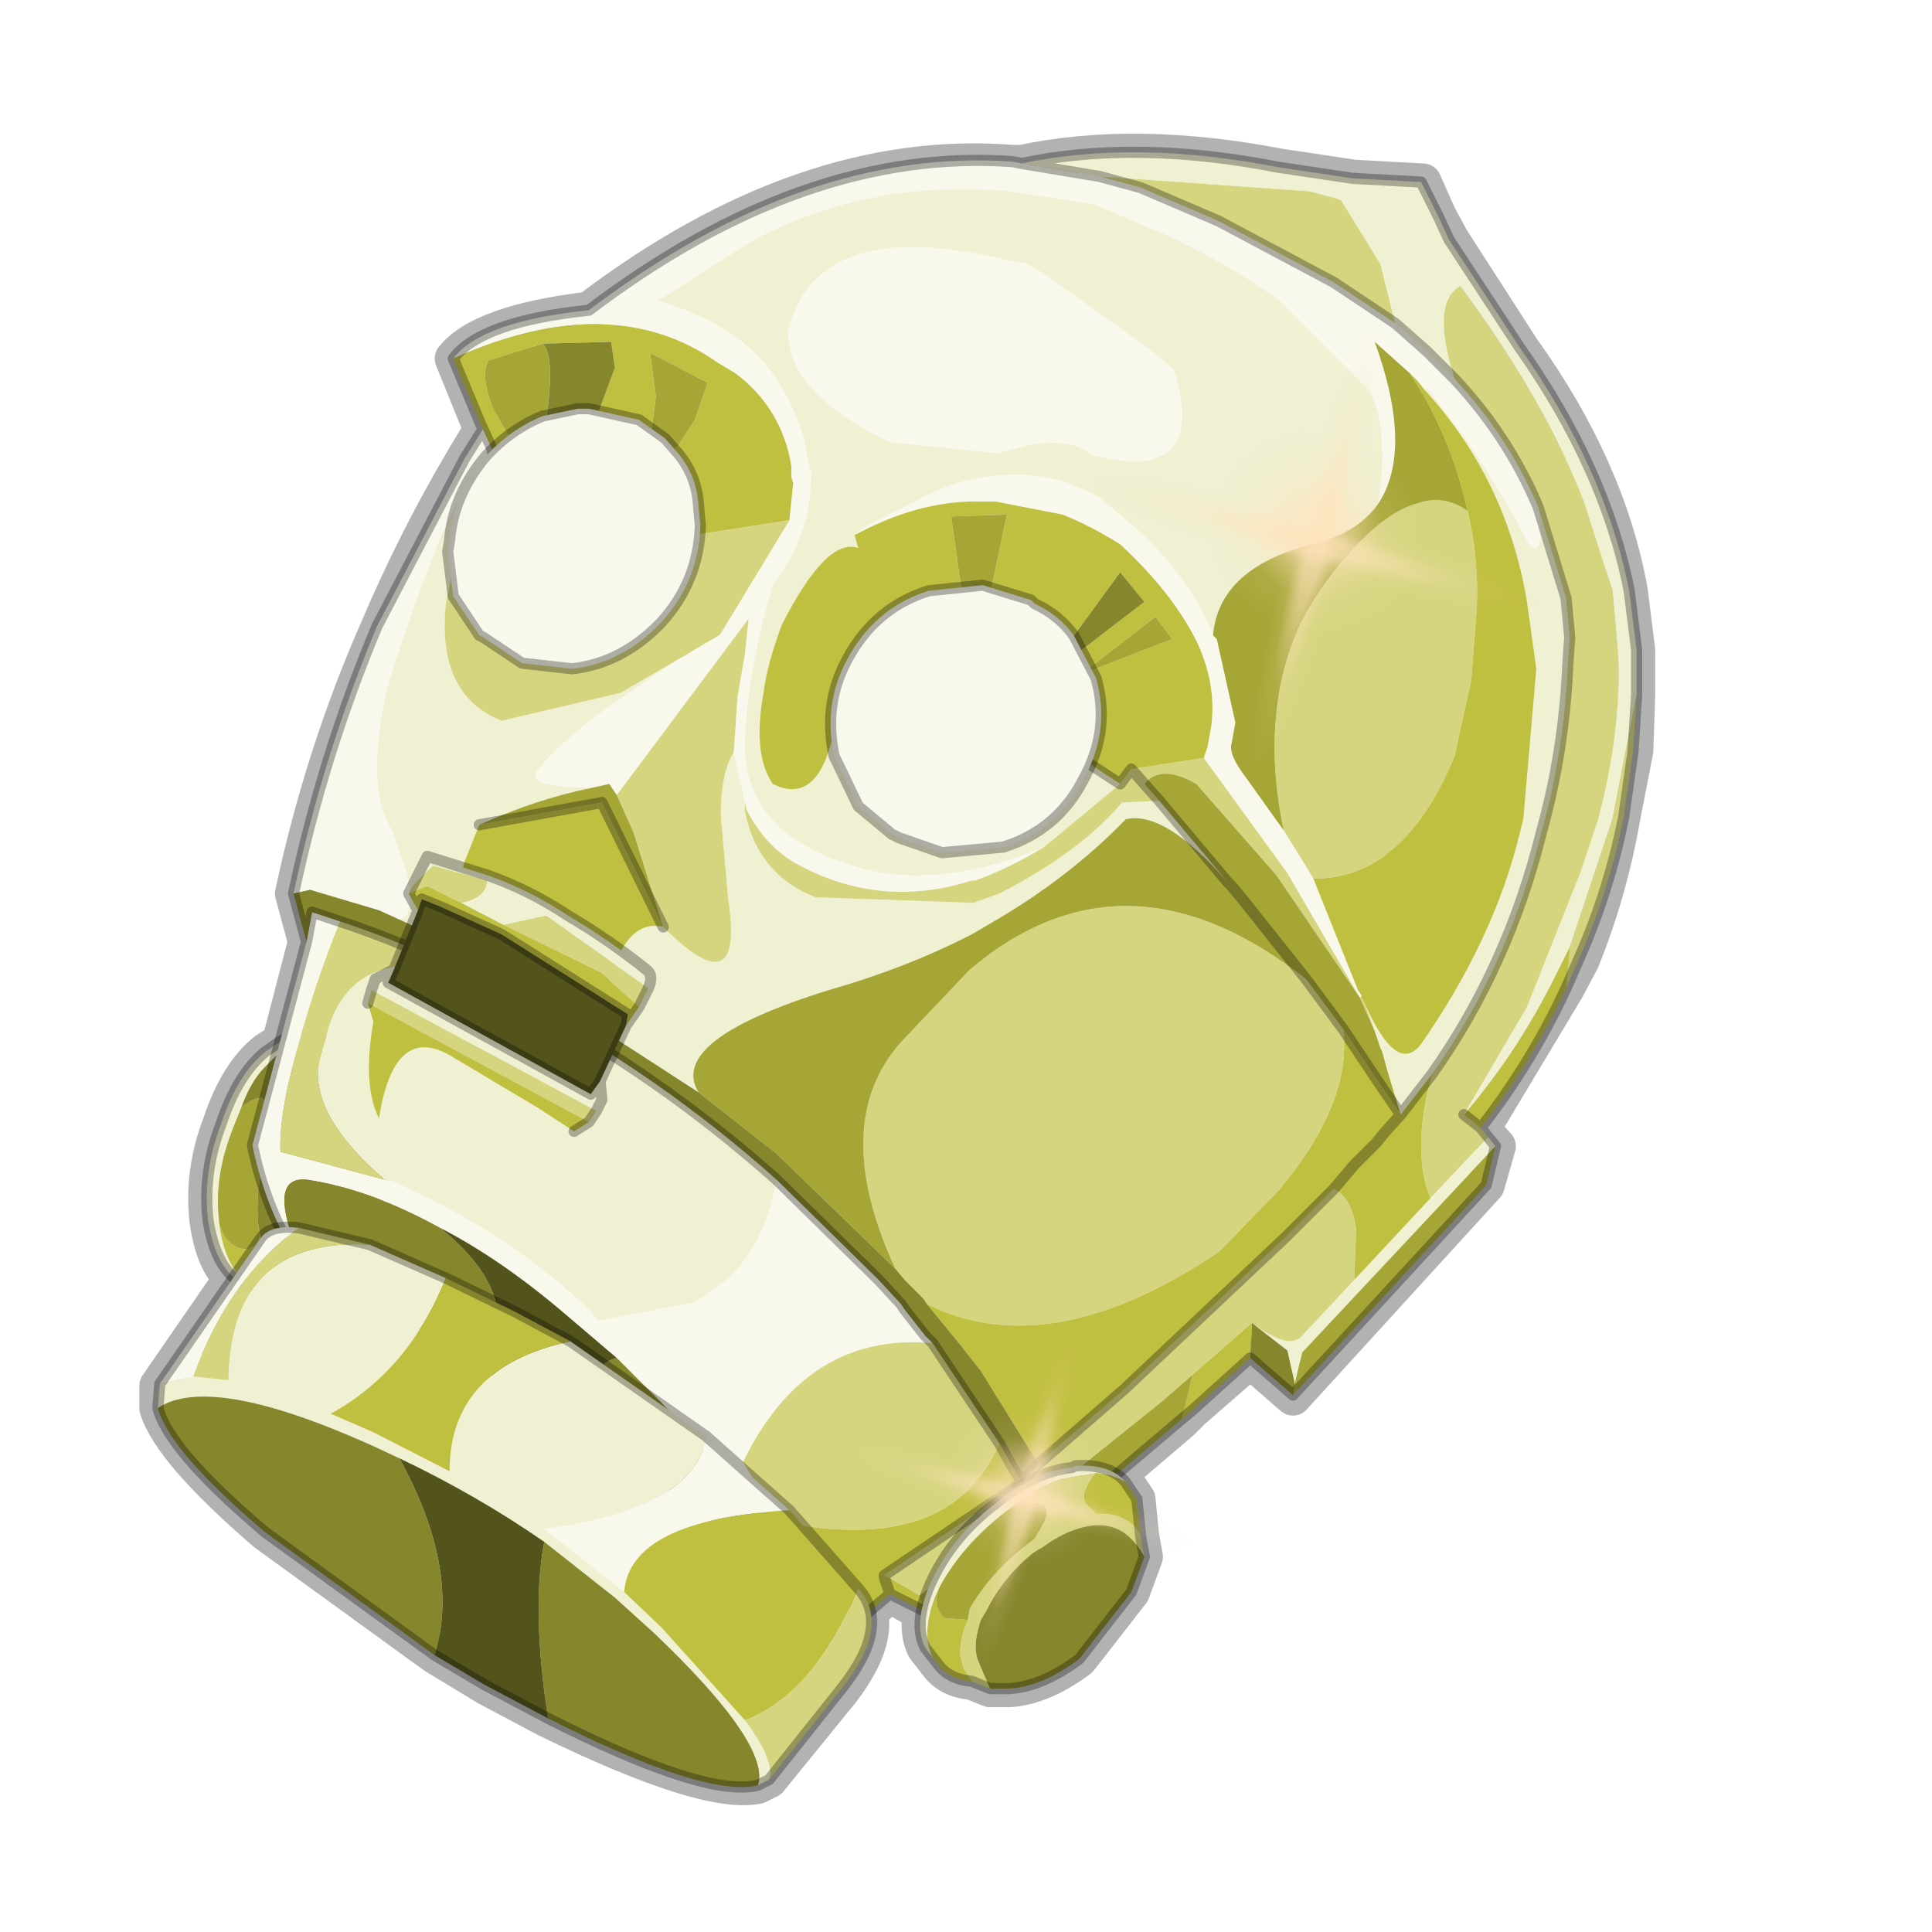 <?xml version="1.0" encoding="UTF-8" standalone="no"?>
<svg xmlns:xlink="http://www.w3.org/1999/xlink" height="52.0px" width="52.0px" xmlns="http://www.w3.org/2000/svg">
  <g transform="matrix(1.0, 0.0, 0.0, 1.0, 0.0, 0.0)">
    <use height="54.0" transform="matrix(1.0, 0.0, 0.0, 1.0, -1.0, -1.0)" width="54.0" xlink:href="#shape0"/>
    <use height="0.0" transform="matrix(0.036, 0.015, -0.025, 0.039, 26.15, 19.15)" width="0.0" xlink:href="#sprite0"/>
    <use height="0.0" transform="matrix(0.036, 0.015, -0.018, 0.042, 15.55, 14.15)" width="0.0" xlink:href="#sprite0"/>
    <use height="15.95" transform="matrix(1.0, 0.0, 0.0, 1.0, 3.8, 32.6)" width="27.45" xlink:href="#shape1"/>
    <use height="0.0" transform="matrix(0.145, 0.039, -0.134, 0.253, 28.3, 25.15)" width="0.0" xlink:href="#sprite0"/>
    <use height="81.5" transform="matrix(0.151, 0.041, -0.04, 0.148, 30.8, 7.0)" width="81.5" xlink:href="#sprite1"/>
    <use height="81.5" transform="matrix(0.117, 0.031, -0.031, 0.114, 24.0, 34.45)" width="81.5" xlink:href="#sprite1"/>
  </g>
  <defs>
    <g id="shape0" transform="matrix(1.0, 0.0, 0.0, 1.0, 1.0, 1.0)">
      <path d="M52.0 0.0 L52.0 52.0 0.0 52.0 0.0 0.0 52.0 0.0" fill="#795fa9" fill-opacity="0.0" fill-rule="evenodd" stroke="none"/>
      <path d="M34.45 4.5 Q30.55 3.75 27.5 4.4 L27.25 4.4 Q21.65 3.95 15.85 8.35 12.95 8.7 12.2 9.65 L12.95 11.5 13.0 11.6 12.95 11.6 12.5 12.35 Q11.2 14.55 10.2 16.9 8.7 20.3 7.9 24.05 L8.25 25.35 7.55 28.05 7.3 28.2 7.15 28.3 Q6.4 28.9 5.95 30.25 5.45 31.55 5.6 32.85 5.75 33.95 6.25 34.4 L4.25 37.3 4.25 37.9 Q4.6 39.05 7.15 41.25 L11.7 44.55 13.1 45.4 14.7 46.25 Q19.0 48.35 20.4 48.05 L20.7 47.9 22.65 45.5 Q23.6 44.25 23.4 43.4 L23.95 42.9 24.8 43.4 Q24.7 43.95 24.9 44.35 L25.25 44.8 Q25.55 45.2 26.15 45.25 L26.65 45.45 27.15 45.45 Q28.05 45.4 29.05 44.65 L30.45 42.85 30.8 41.9 30.7 41.35 30.6 40.35 30.3 39.9 30.1 39.7 31.8 38.25 32.1 37.95 33.65 36.6 34.8 37.6 40.0 31.9 40.3 30.85 39.85 30.35 39.9 30.35 42.15 26.6 42.55 25.85 Q43.3 24.0 43.65 22.0 L44.0 20.2 44.05 18.7 44.05 17.5 43.85 15.9 Q43.25 12.6 40.95 9.4 L39.05 6.45 38.7 5.8 38.3 4.9 36.45 4.8 34.45 4.5 Z" fill="none" stroke="#000000" stroke-linecap="round" stroke-linejoin="round" stroke-opacity="0.302" stroke-width="1.0"/>
      <path d="M7.0 34.7 Q6.7 34.7 6.45 34.5 5.8 34.1 5.6 32.85 5.45 31.55 5.95 30.25 6.4 28.9 7.15 28.3 L7.3 28.2 Q8.0 27.65 8.6 27.85 8.25 27.85 7.8 28.1 L7.6 28.25 7.15 28.7 Q6.75 29.1 6.5 29.8 L6.3 30.3 Q5.75 31.65 5.9 32.85 L5.9 32.9 Q6.05 34.15 6.75 34.6 L7.0 34.7" fill="#f0f0d2" fill-rule="evenodd" stroke="none"/>
      <path d="M8.0 34.6 L7.0 34.7 6.75 34.6 Q6.05 34.15 5.9 32.9 6.05 33.45 6.45 33.6 6.9 33.7 7.0 33.25 7.2 34.1 7.65 34.4 L8.0 34.6 M8.6 27.85 L9.1 28.05 Q9.55 28.3 9.8 28.85 L9.7 28.85 8.4 28.95 8.35 29.0 8.35 28.95 8.1 28.95 Q7.7 28.8 7.8 28.1 8.25 27.85 8.6 27.85" fill="#bfbf40" fill-rule="evenodd" stroke="none"/>
      <path d="M6.5 29.8 Q6.8 29.55 7.05 29.55 L7.35 29.9 7.35 30.45 7.25 30.75 Q6.85 31.85 6.95 32.95 L7.0 33.25 Q6.9 33.7 6.45 33.6 6.05 33.45 5.9 32.9 L5.9 32.85 Q5.75 31.65 6.3 30.3 L6.5 29.8" fill="#a6a637" fill-rule="evenodd" stroke="none"/>
      <path d="M9.8 28.85 L10.05 29.25 10.35 30.25 Q10.5 31.3 10.1 32.55 9.7 33.65 8.95 34.2 L8.55 34.45 8.0 34.6 7.65 34.4 Q7.2 34.1 7.0 33.25 L6.95 32.95 Q6.85 31.85 7.25 30.75 L7.35 30.45 7.35 29.9 7.05 29.55 Q6.8 29.55 6.5 29.8 6.75 29.1 7.15 28.7 L7.6 28.25 7.8 28.1 Q7.7 28.8 8.1 28.95 L8.35 28.95 8.35 29.0 8.4 28.95 9.7 28.85 9.8 28.85" fill="#86862d" fill-rule="evenodd" stroke="none"/>
      <path d="M9.8 28.85 L10.05 29.25 10.35 30.25 Q10.5 31.3 10.1 32.55 9.7 33.65 8.95 34.2 L8.55 34.45 8.0 34.6 7.0 34.7 Q6.7 34.7 6.45 34.5 5.8 34.1 5.6 32.85 5.45 31.55 5.95 30.25 6.4 28.9 7.15 28.3 L7.3 28.2 Q8.0 27.65 8.6 27.85 L9.1 28.05 Q9.55 28.3 9.8 28.85 Z" fill="none" stroke="#000000" stroke-linecap="round" stroke-linejoin="round" stroke-opacity="0.302" stroke-width="0.3"/>
      <path d="M37.1 13.55 Q37.4 11.5 36.85 10.5 L34.45 8.1 Q33.15 7.15 31.45 6.35 L29.45 5.5 27.2 5.15 Q23.45 4.8 20.3 6.45 L17.7 8.1 Q19.55 8.6 20.6 9.8 21.3 10.65 21.65 11.85 L21.8 12.65 21.85 12.65 21.8 13.3 Q21.7 14.55 20.8 15.75 20.05 18.3 20.05 20.2 20.15 22.4 22.8 23.25 25.05 24.05 28.1 22.8 27.2 23.35 26.25 23.7 L26.15 23.7 Q23.65 24.5 21.35 23.2 20.55 22.7 20.1 21.8 L20.05 21.6 19.75 20.25 19.85 18.75 20.05 17.6 20.15 16.65 16.6 21.4 16.4 21.1 15.95 21.2 Q14.15 21.2 14.45 20.75 15.0 20.05 16.2 19.15 L18.25 17.75 19.35 17.1 19.4 17.05 21.25 14.0 21.25 13.95 21.35 13.0 21.3 12.85 21.3 12.55 Q21.05 11.0 19.8 10.05 L19.3 9.75 Q16.45 7.75 12.2 9.65 12.95 8.65 15.85 8.35 21.65 3.95 27.25 4.35 L27.5 4.4 29.6 4.75 30.7 5.05 32.8 5.95 35.9 7.6 37.55 8.7 38.4 9.45 39.15 10.2 Q40.6 11.75 41.4 13.65 41.6 15.1 41.15 14.65 40.0 12.4 38.4 10.45 L38.35 10.5 38.15 10.25 37.95 10.05 37.0 9.2 Q38.05 12.1 37.1 13.55 M21.3 9.55 L21.2 8.95 Q21.95 5.75 27.1 7.0 L27.65 7.1 28.15 7.4 30.95 9.4 31.6 9.95 Q32.55 13.05 29.4 12.25 28.7 11.7 27.4 12.05 L26.85 12.2 23.95 11.9 23.45 11.65 Q21.7 10.7 21.3 9.55 M23.0 14.4 L23.25 14.2 25.1 13.25 Q26.0 12.85 26.85 12.8 28.35 12.65 29.6 13.4 L30.55 14.2 Q32.05 15.55 32.65 17.1 L32.75 17.2 33.25 19.45 33.15 20.0 Q33.05 20.3 33.55 20.95 L34.55 22.35 35.05 23.15 35.35 23.65 36.55 26.65 36.65 26.8 36.6 26.85 34.65 23.5 32.4 20.4 32.5 20.1 32.6 19.55 Q32.75 18.4 32.2 17.25 31.55 15.95 30.15 14.65 29.35 14.15 28.6 13.85 L26.8 13.5 26.45 13.5 Q24.9 13.45 23.3 14.25 L23.0 14.4 M13.0 11.55 L13.25 12.1 13.25 12.15 Q12.15 13.4 11.05 16.6 L10.9 17.05 Q10.3 18.65 10.2 19.85 10.0 21.45 10.55 22.35 L10.95 23.5 Q11.2 24.65 10.75 24.75 L10.2 24.5 8.35 23.95 7.9 24.05 Q8.7 20.3 10.15 16.85 L12.5 12.35 13.0 11.55 M8.0 33.65 L7.75 33.45 Q7.1 32.3 6.8 30.85 L6.8 30.8 8.25 25.35 8.4 24.55 9.15 24.8 Q8.45 26.55 8.1 27.9 7.5 29.9 7.55 31.0 L10.35 31.75 10.6 31.8 11.2 32.1 Q13.9 33.35 15.9 35.3 L16.1 35.55 18.7 35.05 19.55 34.45 Q20.6 33.5 20.9 31.75 L23.65 34.45 24.25 35.1 24.35 35.25 24.9 35.95 25.1 36.15 Q21.7 35.85 20.0 39.35 L20.95 40.95 21.85 42.55 Q19.3 39.2 17.3 37.25 L16.6 36.55 15.25 35.4 Q13.5 33.9 11.85 33.05 9.95 32.0 8.25 31.75 7.2 31.65 8.0 33.65" fill="#f9f8ec" fill-rule="evenodd" stroke="none"/>
      <path d="M21.3 9.55 Q21.7 10.7 23.45 11.65 L23.95 11.9 26.85 12.2 27.4 12.05 Q28.7 11.7 29.4 12.25 32.55 13.05 31.6 9.95 L30.95 9.4 28.15 7.4 27.65 7.1 27.1 7.0 Q21.95 5.75 21.2 8.95 L21.3 9.55 M28.1 22.8 Q25.05 24.05 22.8 23.25 20.15 22.4 20.05 20.2 20.05 18.3 20.8 15.75 21.7 14.55 21.8 13.3 L21.85 12.65 21.8 12.65 21.65 11.85 Q21.3 10.65 20.6 9.8 19.55 8.6 17.7 8.1 L20.3 6.45 Q23.45 4.8 27.2 5.15 L29.45 5.5 31.45 6.35 Q33.15 7.15 34.45 8.1 L36.85 10.5 Q37.4 11.5 37.1 13.55 36.55 14.35 35.3 14.65 32.8 15.3 32.65 17.1 32.05 15.55 30.55 14.2 L29.6 13.4 Q28.35 12.65 26.85 12.8 26.0 12.85 25.1 13.25 L23.25 14.2 23.0 14.4 23.1 14.75 Q22.25 14.45 21.05 16.8 20.65 17.85 20.55 18.65 20.25 20.3 20.8 21.1 22.1 21.75 22.5 19.4 L22.7 18.35 Q23.0 17.1 23.9 17.0 L30.15 21.1 28.1 22.8 M38.35 10.5 L38.4 10.45 Q40.0 12.4 41.15 14.65 41.6 15.1 41.4 13.65 L42.15 16.1 42.25 17.15 42.2 17.85 Q42.1 20.2 41.5 22.35 40.6 26.0 38.55 28.9 L37.7 30.0 37.35 28.85 37.2 28.3 37.15 28.2 37.0 27.75 36.75 27.05 Q37.6 28.95 38.25 28.1 40.2 25.3 40.9 22.45 L41.0 22.05 41.35 18.0 41.1 16.2 Q40.55 12.9 38.35 10.5 M39.15 10.2 L38.4 9.45 37.55 8.7 37.15 7.1 36.1 5.4 36.0 5.35 35.25 5.15 29.6 4.75 27.5 4.4 Q30.55 3.75 34.4 4.5 L36.4 4.8 38.25 4.9 38.7 5.8 39.0 6.45 40.9 9.35 Q43.2 12.6 43.85 15.9 L44.05 17.5 44.05 18.7 43.4 22.05 42.25 25.5 41.75 26.5 Q40.75 28.45 39.4 30.0 L41.1 27.1 42.55 23.45 43.0 22.1 Q43.65 19.7 43.55 17.6 L43.4 15.9 42.65 13.55 Q41.6 10.8 39.3 7.7 38.5 8.15 39.15 10.2 M18.25 17.75 L16.2 19.15 Q15.0 20.05 14.45 20.75 14.15 21.2 15.95 21.2 14.45 21.5 12.9 22.2 L12.5 23.2 Q12.1 24.75 12.6 25.6 L10.75 24.75 Q11.2 24.65 10.95 23.5 L10.55 22.35 Q10.0 21.45 10.2 19.85 10.3 18.65 10.9 17.05 L11.05 16.6 Q12.15 13.4 13.25 12.15 L12.4 14.3 12.0 16.25 Q11.75 18.7 13.5 19.4 L16.7 18.65 18.25 17.75 M19.75 20.25 L20.05 21.6 20.05 21.85 Q20.4 23.55 21.95 24.15 L26.2 24.3 26.9 24.05 Q29.05 22.95 30.2 21.6 L31.2 21.55 33.05 23.75 Q31.35 21.8 30.3 22.05 28.8 23.6 26.75 24.8 L26.15 25.15 Q24.4 26.05 22.3 26.65 17.95 28.0 18.8 29.4 L16.1 27.65 16.35 26.55 Q16.85 24.7 17.85 24.95 20.05 27.15 19.6 24.2 L19.4 21.95 Q19.4 20.8 19.75 20.25 M40.05 30.6 L40.25 30.85 35.05 36.4 34.85 37.25 34.65 36.35 33.75 35.65 Q34.65 36.3 35.0 36.0 L36.45 34.45 38.5 32.25 40.05 30.6 M12.65 26.25 L14.0 26.95 Q17.7 28.9 20.9 31.75 20.6 33.5 19.55 34.45 L18.7 35.05 16.1 35.55 15.9 35.3 Q13.9 33.35 11.2 32.1 L10.6 31.8 10.35 31.75 Q8.15 29.85 8.65 28.35 L8.8 27.8 Q9.5 25.3 12.65 26.25" fill="#f0f0d2" fill-rule="evenodd" stroke="none"/>
      <path d="M41.4 13.65 Q40.6 11.75 39.15 10.2 38.5 8.15 39.3 7.7 41.6 10.8 42.65 13.55 L43.4 15.9 43.55 17.6 Q43.65 19.7 43.0 22.1 L42.55 23.45 41.1 27.1 39.4 30.0 39.85 30.35 40.05 30.6 38.5 32.25 Q38.25 31.65 38.25 30.85 38.25 30.2 38.4 29.5 L38.55 28.9 Q40.6 26.0 41.5 22.35 42.1 20.2 42.2 17.85 L42.25 17.15 42.15 16.1 41.4 13.65 M37.55 8.7 L35.9 7.6 32.8 5.95 30.7 5.05 29.6 4.75 35.25 5.15 36.0 5.35 36.1 5.4 37.15 7.1 37.55 8.7 M21.25 14.0 L19.4 17.05 19.35 17.1 18.25 17.75 16.7 18.65 13.5 19.4 Q11.75 18.7 12.0 16.25 L12.4 14.3 13.25 12.15 18.05 14.5 21.25 14.0 M16.6 21.4 L20.15 16.65 20.05 17.6 19.85 18.75 19.75 20.25 Q19.4 20.8 19.4 21.95 L19.6 24.2 Q20.05 27.15 17.85 24.95 L17.05 22.4 16.6 21.4 M20.05 21.6 L20.1 21.8 Q20.55 22.7 21.35 23.2 23.65 24.5 26.15 23.7 L26.25 23.7 Q27.2 23.35 28.1 22.8 L30.15 21.1 30.45 20.7 32.4 20.4 34.65 23.5 36.6 26.85 36.65 26.8 36.65 26.85 36.75 27.05 37.0 27.75 36.6 26.85 34.35 23.55 32.2 21.1 Q31.25 20.55 30.8 21.1 L31.2 21.55 30.2 21.6 Q29.05 22.95 26.9 24.05 L26.2 24.3 21.95 24.15 Q20.4 23.55 20.05 21.85 L20.05 21.6 M34.55 22.35 Q34.2 20.65 34.35 19.25 34.45 18.05 34.95 16.9 35.45 15.85 36.35 14.85 37.35 13.75 38.15 13.55 38.85 13.3 39.5 13.75 39.8 15.0 39.75 16.35 L39.6 18.3 39.15 20.35 Q38.5 21.95 37.55 22.8 L37.25 23.05 Q36.4 23.65 35.35 23.65 L35.05 23.15 34.55 22.35 M42.25 25.5 L43.4 22.05 44.05 18.7 43.95 20.25 43.7 22.0 Q43.3 24.0 42.5 25.8 L42.15 26.6 42.25 25.5 M24.1 34.15 Q22.3 30.25 24.25 28.05 L26.1 26.1 Q30.3 22.55 35.15 26.35 L36.15 27.7 Q36.4 29.65 34.45 32.0 L33.0 33.5 32.8 33.7 Q28.25 36.75 24.95 35.1 L24.85 34.95 24.35 34.45 24.1 34.15 M30.45 20.7 L30.8 21.1 30.45 20.7 M25.1 36.15 L26.9 38.85 Q25.6 41.9 20.95 40.95 L20.0 39.35 Q21.7 35.85 25.1 36.15 M27.5 39.9 L27.95 39.4 30.25 37.4 34.6 33.3 35.9 32.0 Q36.4 32.25 36.5 33.1 L36.45 34.45 35.0 36.0 Q34.65 36.3 33.75 35.65 L33.7 35.6 32.1 37.0 31.3 37.7 24.75 42.95 23.8 42.4 27.5 39.9 M9.15 24.8 Q10.95 25.4 12.65 26.25 9.5 25.3 8.8 27.8 L8.65 28.35 Q8.15 29.85 10.35 31.75 L7.55 31.0 Q7.5 29.9 8.1 27.9 8.45 26.55 9.15 24.8" fill="#d5d580" fill-rule="evenodd" stroke="none"/>
      <path d="M37.95 10.05 L38.15 10.25 38.35 10.5 Q40.55 12.9 41.1 16.2 L41.35 18.0 41.0 22.05 40.9 22.45 Q40.2 25.3 38.25 28.1 37.6 28.95 36.75 27.05 L36.65 26.85 36.65 26.8 36.55 26.65 35.35 23.65 Q36.4 23.65 37.25 23.05 L37.55 22.8 Q38.5 21.95 39.15 20.35 L39.6 18.3 39.75 16.35 Q39.8 15.0 39.5 13.75 39.15 12.15 38.35 10.7 L37.95 10.05 M12.2 9.65 Q16.45 7.75 19.3 9.75 L19.8 10.05 Q21.05 11.0 21.3 12.55 L21.3 12.85 21.35 13.0 21.25 13.95 21.25 14.0 18.05 14.5 13.25 12.15 13.25 12.1 13.0 11.55 12.95 11.45 12.2 9.65 M30.15 21.1 L23.9 17.0 Q23.0 17.1 22.7 18.35 L22.5 19.4 Q22.1 21.75 20.8 21.1 20.25 20.3 20.55 18.65 20.65 17.85 21.05 16.8 22.25 14.45 23.1 14.75 L23.0 14.4 23.3 14.25 Q24.9 13.45 26.45 13.5 L26.8 13.5 28.6 13.85 Q29.35 14.15 30.15 14.65 31.55 15.95 32.2 17.25 32.75 18.4 32.6 19.55 L32.5 20.1 32.4 20.4 30.45 20.7 30.15 21.1 M14.6 9.25 L13.15 9.7 Q12.9 10.1 13.3 11.05 L13.7 11.75 14.65 11.75 14.6 11.9 15.4 12.2 15.9 11.55 16.05 11.25 16.55 9.9 16.45 9.2 14.6 9.25 M18.7 11.3 L19.05 10.3 17.5 9.5 17.65 10.65 17.65 10.7 17.5 11.85 17.25 13.0 18.25 12.0 18.7 11.3 M27.1 13.85 L25.6 13.9 26.1 17.45 26.55 16.3 26.65 16.0 27.1 13.85 M30.8 16.2 L30.15 15.4 28.0 18.35 30.8 16.2 M29.1 18.15 L31.55 17.2 31.1 16.6 29.1 18.15 M39.4 30.0 Q40.75 28.45 41.75 26.5 L42.25 25.5 42.15 26.6 Q41.25 28.55 39.9 30.3 L39.85 30.35 39.4 30.0 M33.65 36.55 L32.1 37.95 31.8 38.2 32.1 37.0 33.7 35.6 33.65 36.55 M24.85 43.35 L23.95 42.9 23.25 43.5 21.8 42.55 21.85 42.55 20.95 40.95 Q25.6 41.9 26.9 38.85 L27.2 39.4 27.5 39.9 23.8 42.4 23.8 42.45 23.95 42.9 23.8 42.45 23.8 42.4 24.75 42.95 24.85 43.35 M38.55 28.9 L38.4 29.5 Q38.25 30.2 38.25 30.85 38.25 31.65 38.5 32.25 L36.45 34.45 36.5 33.1 Q36.4 32.25 35.9 32.0 L34.6 33.3 30.25 37.4 27.95 39.4 26.4 36.9 25.85 36.2 24.95 35.1 Q28.25 36.75 32.8 33.7 L33.0 33.5 34.45 32.0 Q36.4 29.65 36.15 27.7 L37.15 29.2 37.7 30.0 38.55 28.9 M37.7 30.0 L37.25 30.5 37.05 30.75 36.45 31.35 35.9 32.0 36.45 31.35 37.05 30.75 37.25 30.5 37.7 30.0 M17.85 24.95 Q16.85 24.7 16.35 26.55 L16.1 27.65 14.75 26.8 12.6 25.6 Q12.1 24.75 12.5 23.2 L12.9 22.2 16.2 21.6 17.85 24.95" fill="#bfbf40" fill-rule="evenodd" stroke="none"/>
      <path d="M37.1 13.55 Q38.05 12.1 37.0 9.2 L37.95 10.05 38.35 10.7 Q39.15 12.15 39.5 13.75 38.85 13.3 38.15 13.55 37.35 13.75 36.35 14.85 35.45 15.85 34.95 16.9 34.45 18.05 34.35 19.25 34.2 20.65 34.55 22.35 L33.55 20.95 Q33.05 20.3 33.15 20.0 L33.25 19.45 32.75 17.2 32.65 17.1 Q32.8 15.3 35.3 14.65 36.55 14.35 37.1 13.55 M15.95 21.2 L16.4 21.1 16.6 21.4 17.05 22.4 17.85 24.95 16.2 21.6 12.9 22.2 Q14.45 21.5 15.95 21.2 M14.65 11.75 L13.7 11.75 13.3 11.05 Q12.9 10.1 13.15 9.7 L14.6 9.25 Q14.95 9.55 14.7 11.3 L14.65 11.65 14.65 11.75 M18.7 11.3 L18.25 12.0 17.25 13.0 17.5 11.85 17.65 10.7 17.65 10.65 17.5 9.5 19.05 10.3 18.7 11.3 M27.1 13.85 L26.65 16.0 26.55 16.3 26.1 17.45 25.6 13.9 27.1 13.85 M29.1 18.15 L31.1 16.6 31.55 17.2 29.1 18.15 M40.25 30.85 L40.0 31.9 34.8 37.55 34.85 37.25 35.05 36.4 40.25 30.85 M31.8 38.2 L29.5 40.15 24.85 43.35 24.75 42.95 31.3 37.7 32.1 37.0 31.8 38.2 M33.05 23.75 L33.15 23.85 33.4 24.15 35.15 26.35 33.4 24.15 33.15 23.85 33.05 23.75 31.2 21.55 30.8 21.1 Q31.25 20.55 32.2 21.1 L34.35 23.55 36.6 26.85 37.0 27.75 37.15 28.2 37.2 28.3 37.35 28.85 37.7 30.0 37.15 29.2 36.15 27.7 35.15 26.35 Q30.3 22.55 26.1 26.1 L24.25 28.05 Q22.3 30.25 24.1 34.15 L20.9 31.05 18.8 29.4 Q17.95 28.0 22.3 26.65 24.4 26.05 26.15 25.15 L26.75 24.8 Q28.8 23.6 30.3 22.05 31.35 21.8 33.05 23.75" fill="#a6a637" fill-rule="evenodd" stroke="none"/>
      <path d="M14.6 9.25 L16.45 9.2 16.55 9.9 16.05 11.25 15.9 11.55 15.4 12.2 14.6 11.9 14.65 11.75 14.65 11.65 14.7 11.3 Q14.95 9.55 14.6 9.25 M7.9 24.05 L8.35 23.95 10.2 24.5 10.75 24.75 12.6 25.6 14.75 26.8 16.1 27.65 18.8 29.4 20.9 31.05 24.1 34.15 24.35 34.45 24.85 34.95 24.95 35.1 25.85 36.2 26.4 36.9 27.95 39.4 27.5 39.9 27.2 39.4 26.9 38.85 25.1 36.15 24.9 35.95 24.35 35.25 24.25 35.1 23.65 34.45 20.9 31.75 Q17.7 28.9 14.0 26.95 L12.65 26.25 Q10.95 25.4 9.15 24.8 L8.4 24.55 8.25 25.35 7.9 24.05 M30.8 16.2 L28.0 18.35 30.15 15.4 30.8 16.2 M34.8 37.55 L33.65 36.55 33.7 35.6 33.75 35.65 34.65 36.35 34.85 37.25 34.8 37.55 M21.8 42.55 L16.4 39.05 Q16.0 38.2 15.95 37.65 15.85 36.75 16.6 36.55 L17.3 37.25 Q19.3 39.2 21.85 42.55 L21.8 42.55 M12.9 36.8 L8.0 33.65 Q7.2 31.65 8.25 31.75 9.95 32.0 11.85 33.05 13.45 34.35 13.4 35.6 13.35 36.2 12.9 36.8" fill="#86862d" fill-rule="evenodd" stroke="none"/>
      <path d="M16.4 39.05 L12.9 36.8 Q13.35 36.2 13.4 35.6 13.45 34.35 11.85 33.05 13.5 33.9 15.25 35.4 L16.6 36.55 Q15.85 36.75 15.95 37.65 16.0 38.2 16.4 39.05" fill="#53531c" fill-rule="evenodd" stroke="none"/>
      <path d="M41.4 13.65 Q40.6 11.75 39.15 10.2 L38.4 9.45 37.55 8.7 35.9 7.6 32.8 5.95 30.7 5.05 29.6 4.75 27.5 4.4 27.25 4.35 Q21.65 3.95 15.85 8.35 12.95 8.65 12.2 9.65 L12.95 11.45 13.0 11.55 12.95 11.45 M30.15 21.1 L23.9 17.0 M13.0 11.55 L13.25 12.1 13.25 12.15 M13.0 11.55 L12.5 12.35 10.15 16.85 Q8.7 20.3 7.9 24.05 L8.25 25.35 8.4 24.55 9.15 24.8 Q10.95 25.4 12.65 26.25 L14.0 26.95 Q17.7 28.9 20.9 31.75 L23.65 34.45 24.25 35.1 24.35 35.25 24.9 35.95 25.1 36.15 26.9 38.85 27.2 39.4 27.5 39.9 27.95 39.4 30.25 37.4 34.6 33.3 35.9 32.0 36.45 31.35 37.05 30.75 37.25 30.5 37.7 30.0 38.55 28.9 Q40.6 26.0 41.5 22.35 42.1 20.2 42.2 17.85 L42.25 17.15 42.15 16.1 41.4 13.65 M44.05 18.7 L44.05 17.5 43.85 15.9 Q43.2 12.6 40.9 9.35 L39.0 6.45 38.7 5.8 38.25 4.9 36.4 4.8 34.4 4.5 Q30.55 3.75 27.5 4.4 M44.05 18.7 L43.95 20.25 43.7 22.0 Q43.3 24.0 42.5 25.8 L42.15 26.6 Q41.25 28.55 39.9 30.3 L39.85 30.35 40.05 30.6 40.25 30.85 40.0 31.9 34.8 37.55 33.65 36.55 32.1 37.95 31.8 38.2 29.5 40.15 24.85 43.35 23.95 42.9 23.25 43.5 21.8 42.55 16.4 39.05 12.9 36.8 8.0 33.65 7.75 33.45 Q7.1 32.3 6.8 30.85 L6.8 30.8 8.25 25.35 M35.15 26.35 L33.4 24.15 33.15 23.85 33.05 23.75 31.2 21.55 30.8 21.1 30.45 20.7 30.15 21.1 M35.15 26.35 L36.15 27.7 37.15 29.2 37.7 30.0 M39.85 30.35 L39.4 30.0 M17.85 24.95 L16.2 21.6 12.9 22.2 M23.8 42.4 L23.8 42.45 23.95 42.9 M23.8 42.4 L27.5 39.9" fill="none" stroke="#000000" stroke-linecap="round" stroke-linejoin="round" stroke-opacity="0.302" stroke-width="0.3"/>
      <path d="M14.6 11.2 L15.55 11.0 15.85 11.0 17.2 11.3 17.9 11.8 18.25 12.2 Q18.75 12.8 18.8 13.6 L18.85 14.15 Q18.8 15.65 17.8 16.75 16.75 17.85 15.4 18.0 L14.05 17.85 13.0 17.15 12.9 17.1 12.2 16.05 12.05 14.85 12.1 14.55 Q12.2 13.3 13.1 12.25 13.75 11.55 14.6 11.2 M29.55 18.45 Q29.85 19.75 29.15 21.0 28.45 22.35 27.0 22.8 L25.35 22.95 24.2 22.55 24.0 22.45 23.1 21.7 22.5 20.45 22.45 20.35 Q22.15 18.95 22.8 17.75 23.55 16.35 25.0 15.9 L26.45 15.75 27.75 16.15 27.85 16.25 Q28.5 16.55 28.9 17.1 L29.5 18.25 29.55 18.45" fill="#f9f8ec" fill-rule="evenodd" stroke="none"/>
      <path d="M16.15 29.1 L16.2 29.6 16.05 29.9 10.0 26.65 10.1 26.35 10.6 26.1 10.45 26.45 15.9 29.45 16.15 29.1 M11.1 23.85 L11.5 23.05 13.1 23.55 Q14.25 23.95 15.3 24.65 16.4 25.3 17.4 26.1 17.6 26.25 17.45 26.6 L14.7 24.65 13.55 24.9 12.4 24.3 Q13.1 24.15 13.1 23.7 L11.65 23.3 11.1 23.85" fill="#f0f0d2" fill-rule="evenodd" stroke="none"/>
      <path d="M16.05 29.9 L15.85 30.2 9.9 27.0 10.0 26.65 16.05 29.9 M11.0 24.05 L11.1 23.85 11.65 23.3 13.1 23.7 Q13.1 24.15 12.4 24.3 L11.5 23.85 11.0 24.05 M17.45 26.6 L17.2 27.1 16.2 26.2 13.55 24.9 14.7 24.65 17.45 26.6" fill="#d5d580" fill-rule="evenodd" stroke="none"/>
      <path d="M17.2 27.1 L16.85 27.6 16.9 27.3 13.5 25.15 11.85 24.4 11.35 24.2 11.25 24.5 11.0 24.05 11.5 23.85 12.4 24.3 13.55 24.9 16.2 26.2 17.2 27.1 M15.85 30.2 L15.45 30.45 14.45 29.8 12.1 28.4 Q10.6 27.55 10.2 30.1 9.75 29.2 10.05 27.5 L9.9 27.0 15.85 30.2" fill="#bfbf40" fill-rule="evenodd" stroke="none"/>
      <path d="M16.85 27.6 L16.15 29.1 15.9 29.45 10.45 26.45 10.6 26.1 11.25 24.5 11.35 24.2 11.85 24.4 13.5 25.15 16.9 27.3 16.85 27.6" fill="#53531c" fill-rule="evenodd" stroke="none"/>
      <path d="M14.6 11.2 L15.55 11.0 15.85 11.0 17.2 11.3 17.9 11.8 18.25 12.2 Q18.75 12.8 18.8 13.6 L18.85 14.15 Q18.8 15.65 17.8 16.75 16.75 17.85 15.4 18.0 L14.05 17.85 13.0 17.15 12.9 17.1 12.2 16.05 12.05 14.85 12.1 14.55 Q12.2 13.3 13.1 12.25 13.75 11.55 14.6 11.2 M29.55 18.45 Q29.85 19.75 29.15 21.0 28.45 22.35 27.0 22.8 L25.35 22.95 24.2 22.55 24.0 22.45 23.1 21.7 22.5 20.45 22.45 20.35 Q22.15 18.95 22.8 17.75 23.55 16.35 25.0 15.9 L26.45 15.75 27.75 16.15 27.85 16.25 Q28.5 16.55 28.9 17.1 L29.5 18.25 29.55 18.45 M17.2 27.1 L16.85 27.6 16.15 29.1 16.2 29.6 16.05 29.9 15.85 30.2 15.45 30.45 M9.9 27.0 L10.0 26.65 10.1 26.35 10.6 26.1 11.25 24.5 11.0 24.05 11.1 23.85 11.5 23.05 13.1 23.55 Q14.25 23.95 15.3 24.65 16.4 25.3 17.4 26.1 17.6 26.25 17.45 26.6 L17.2 27.1 M16.85 27.6 L16.9 27.3 13.5 25.15 11.85 24.4 11.35 24.2 11.25 24.5 M10.6 26.1 L10.45 26.45 15.9 29.45 16.15 29.1" fill="none" stroke="#000000" stroke-linecap="round" stroke-linejoin="round" stroke-opacity="0.302" stroke-width="0.3"/>
    </g>
    <g id="shape1" transform="matrix(1.0, 0.0, 0.0, 1.0, -3.8, -32.6)">
      <path d="M19.0 38.65 L21.25 40.65 Q16.95 40.9 16.8 42.85 L14.65 41.15 Q18.75 40.6 19.0 38.65 M4.3 37.25 L7.0 33.35 Q7.25 32.95 8.05 33.05 6.15 34.4 5.2 37.05 L4.3 37.25" fill="#f9f8ec" fill-rule="evenodd" stroke="none"/>
      <path d="M12.0 34.4 Q11.0 36.9 8.9 38.05 L10.05 38.55 12.1 39.6 Q12.1 36.8 15.35 36.1 L19.0 38.65 Q18.75 40.6 14.65 41.15 L16.8 42.85 17.8 43.8 20.05 46.3 Q20.9 47.45 20.7 47.9 L20.4 48.05 Q20.75 46.95 17.6 43.95 L16.55 43.0 14.65 41.5 Q12.85 40.25 10.75 39.25 L10.0 38.9 Q5.65 36.95 4.25 37.9 L4.3 37.25 5.2 37.05 6.15 37.15 Q6.2 33.3 9.95 33.5 L12.0 34.4" fill="#f0f0d2" fill-rule="evenodd" stroke="none"/>
      <path d="M23.1 42.75 Q24.0 43.75 22.65 45.45 L20.7 47.9 Q20.9 47.45 20.05 46.3 21.9 45.6 23.1 42.75 M8.05 33.05 L9.95 33.5 Q6.2 33.3 6.15 37.15 L5.2 37.05 Q6.15 34.4 8.05 33.05" fill="#d5d580" fill-rule="evenodd" stroke="none"/>
      <path d="M12.0 34.4 L13.85 35.3 15.35 36.1 Q12.1 36.8 12.1 39.6 L10.05 38.55 8.9 38.05 Q11.0 36.9 12.0 34.4 M21.25 40.65 L23.1 42.75 Q21.9 45.6 20.05 46.3 L17.8 43.8 16.8 42.85 Q16.95 40.9 21.25 40.65" fill="#bfbf40" fill-rule="evenodd" stroke="none"/>
      <path d="M20.4 48.05 Q19.0 48.4 14.75 46.25 14.3 43.3 14.65 41.5 L16.55 43.0 17.6 43.95 Q20.75 46.95 20.4 48.05 M11.7 44.55 L7.15 41.25 Q4.55 39.05 4.25 37.9 5.65 36.95 10.0 38.9 L10.75 39.25 Q12.4 42.25 11.7 44.55" fill="#86862d" fill-rule="evenodd" stroke="none"/>
      <path d="M14.75 46.25 L13.05 45.35 11.7 44.55 Q12.4 42.25 10.75 39.25 12.85 40.25 14.65 41.5 14.3 43.3 14.75 46.25" fill="#53531c" fill-rule="evenodd" stroke="none"/>
      <path d="M15.35 36.1 L13.85 35.3 12.0 34.4 9.95 33.5 8.05 33.05 Q7.25 32.95 7.0 33.35 L4.3 37.25 4.25 37.9 Q4.55 39.05 7.15 41.25 L11.7 44.55 13.05 45.35 14.75 46.25 Q19.0 48.4 20.4 48.05 L20.7 47.9 22.65 45.45 Q24.0 43.75 23.1 42.75 L21.25 40.65 19.0 38.65 15.35 36.1 Z" fill="none" stroke="#000000" stroke-linecap="round" stroke-linejoin="round" stroke-opacity="0.302" stroke-width="0.3"/>
      <path d="M25.25 44.8 L24.9 44.35 Q24.55 43.65 25.1 42.5 25.65 41.35 26.75 40.5 27.85 39.6 28.85 39.5 L28.95 39.45 Q29.9 39.4 30.3 39.9 30.0 39.7 29.5 39.65 L29.2 39.7 28.6 39.8 Q28.05 39.95 27.45 40.4 L27.05 40.7 Q25.9 41.6 25.3 42.7 24.75 43.85 25.1 44.6 L25.25 44.8" fill="#f0f0d2" fill-rule="evenodd" stroke="none"/>
      <path d="M30.7 41.35 L30.8 41.9 Q30.3 41.0 29.5 41.05 28.8 41.1 28.05 41.65 27.95 41.7 27.8 41.8 27.0 42.45 26.55 43.35 L26.4 43.6 Q26.15 44.35 26.35 44.75 L26.65 45.45 26.15 45.25 25.95 44.95 Q25.7 44.4 26.05 43.6 L26.1 43.3 Q26.65 42.35 27.6 41.6 L27.85 41.4 28.1 40.95 Q28.25 40.6 28.05 40.5 L27.45 40.4 Q28.05 39.95 28.6 39.8 L29.2 39.7 29.5 39.65 Q29.05 40.2 29.25 40.5 L29.5 40.75 29.45 40.7 29.5 40.75 Q30.35 40.7 30.7 41.3 L30.7 41.35" fill="#d5d580" fill-rule="evenodd" stroke="none"/>
      <path d="M30.3 39.9 L30.6 40.35 30.7 41.35 30.7 41.3 Q30.35 40.7 29.5 40.75 L29.45 40.7 29.5 40.75 29.25 40.5 Q29.05 40.2 29.5 39.65 30.0 39.7 30.3 39.9 M26.15 45.25 Q25.55 45.2 25.25 44.8 L25.1 44.6 Q24.75 43.85 25.3 42.7 25.1 43.2 25.4 43.55 L26.05 43.6 Q25.7 44.4 25.95 44.95 L26.15 45.25" fill="#bfbf40" fill-rule="evenodd" stroke="none"/>
      <path d="M25.3 42.7 Q25.9 41.6 27.05 40.7 L27.45 40.4 28.05 40.5 Q28.25 40.6 28.1 40.95 L27.85 41.4 27.6 41.6 Q26.65 42.35 26.1 43.3 L26.05 43.6 25.4 43.55 Q25.1 43.2 25.3 42.7" fill="#a6a637" fill-rule="evenodd" stroke="none"/>
      <path d="M30.8 41.9 L30.45 42.85 29.05 44.65 Q28.05 45.4 27.15 45.45 L26.65 45.45 26.35 44.75 Q26.15 44.35 26.4 43.6 L26.55 43.35 Q27.0 42.45 27.8 41.8 27.95 41.7 28.05 41.65 28.8 41.1 29.5 41.05 30.3 41.0 30.8 41.9" fill="#86862d" fill-rule="evenodd" stroke="none"/>
      <path d="M25.25 44.8 L24.9 44.35 Q24.55 43.65 25.1 42.5 25.65 41.35 26.75 40.5 27.85 39.6 28.85 39.5 L28.95 39.45 Q29.9 39.4 30.3 39.9 L30.6 40.35 30.7 41.35 30.8 41.9 30.45 42.85 29.05 44.65 Q28.05 45.4 27.15 45.45 L26.65 45.45 26.15 45.25 Q25.55 45.2 25.25 44.8 Z" fill="none" stroke="#000000" stroke-linecap="round" stroke-linejoin="round" stroke-opacity="0.302" stroke-width="0.3"/>
    </g>
    <g id="sprite1" transform="matrix(1.0, 0.0, 0.0, 1.0, 0.0, 0.0)">
      <use height="26.7" transform="matrix(0.004, -1.351, 1.393, 0.02, 22.09, 56.026)" width="26.7" xlink:href="#sprite2"/>
      <use height="26.7" transform="matrix(0.009, -3.049, 0.372, 0.005, 36.507, 81.377)" width="26.7" xlink:href="#sprite2"/>
      <use height="26.7" transform="matrix(3.049, 0.009, -0.005, 0.372, 0.122, 35.107)" width="26.7" xlink:href="#sprite2"/>
    </g>
    <g id="sprite2" transform="matrix(1.0, 0.0, 0.0, 1.0, 13.35, 13.35)">
      <use height="26.7" transform="matrix(1.0, 0.0, 0.0, 1.0, -13.35, -13.35)" width="26.7" xlink:href="#shape2"/>
    </g>
    <g id="shape2" transform="matrix(1.0, 0.0, 0.0, 1.0, 13.35, 13.35)">
      <path d="M9.3 -9.85 Q13.35 -5.8 13.35 0.0 13.35 5.8 9.3 9.3 5.8 13.35 0.0 13.35 -5.8 13.35 -9.85 9.3 -13.35 5.8 -13.35 0.0 -13.35 -5.8 -9.85 -9.85 -5.8 -13.35 0.0 -13.35 5.8 -13.35 9.3 -9.85" fill="url(#gradient0)" fill-rule="evenodd" stroke="none"/>
    </g>
    <radialGradient cx="0" cy="0" gradientTransform="matrix(0.021, 0.0, 0.0, 0.021, 0.0, 0.0)" gradientUnits="userSpaceOnUse" id="gradient0" r="819.2" spreadMethod="pad">
      <stop offset="0.196" stop-color="#fee3bc" stop-opacity="0.569"/>
      <stop offset="0.502" stop-color="#fee3bc" stop-opacity="0.09"/>
      <stop offset="0.761" stop-color="#ffe3bd" stop-opacity="0.0"/>
    </radialGradient>
  </defs>
</svg>
